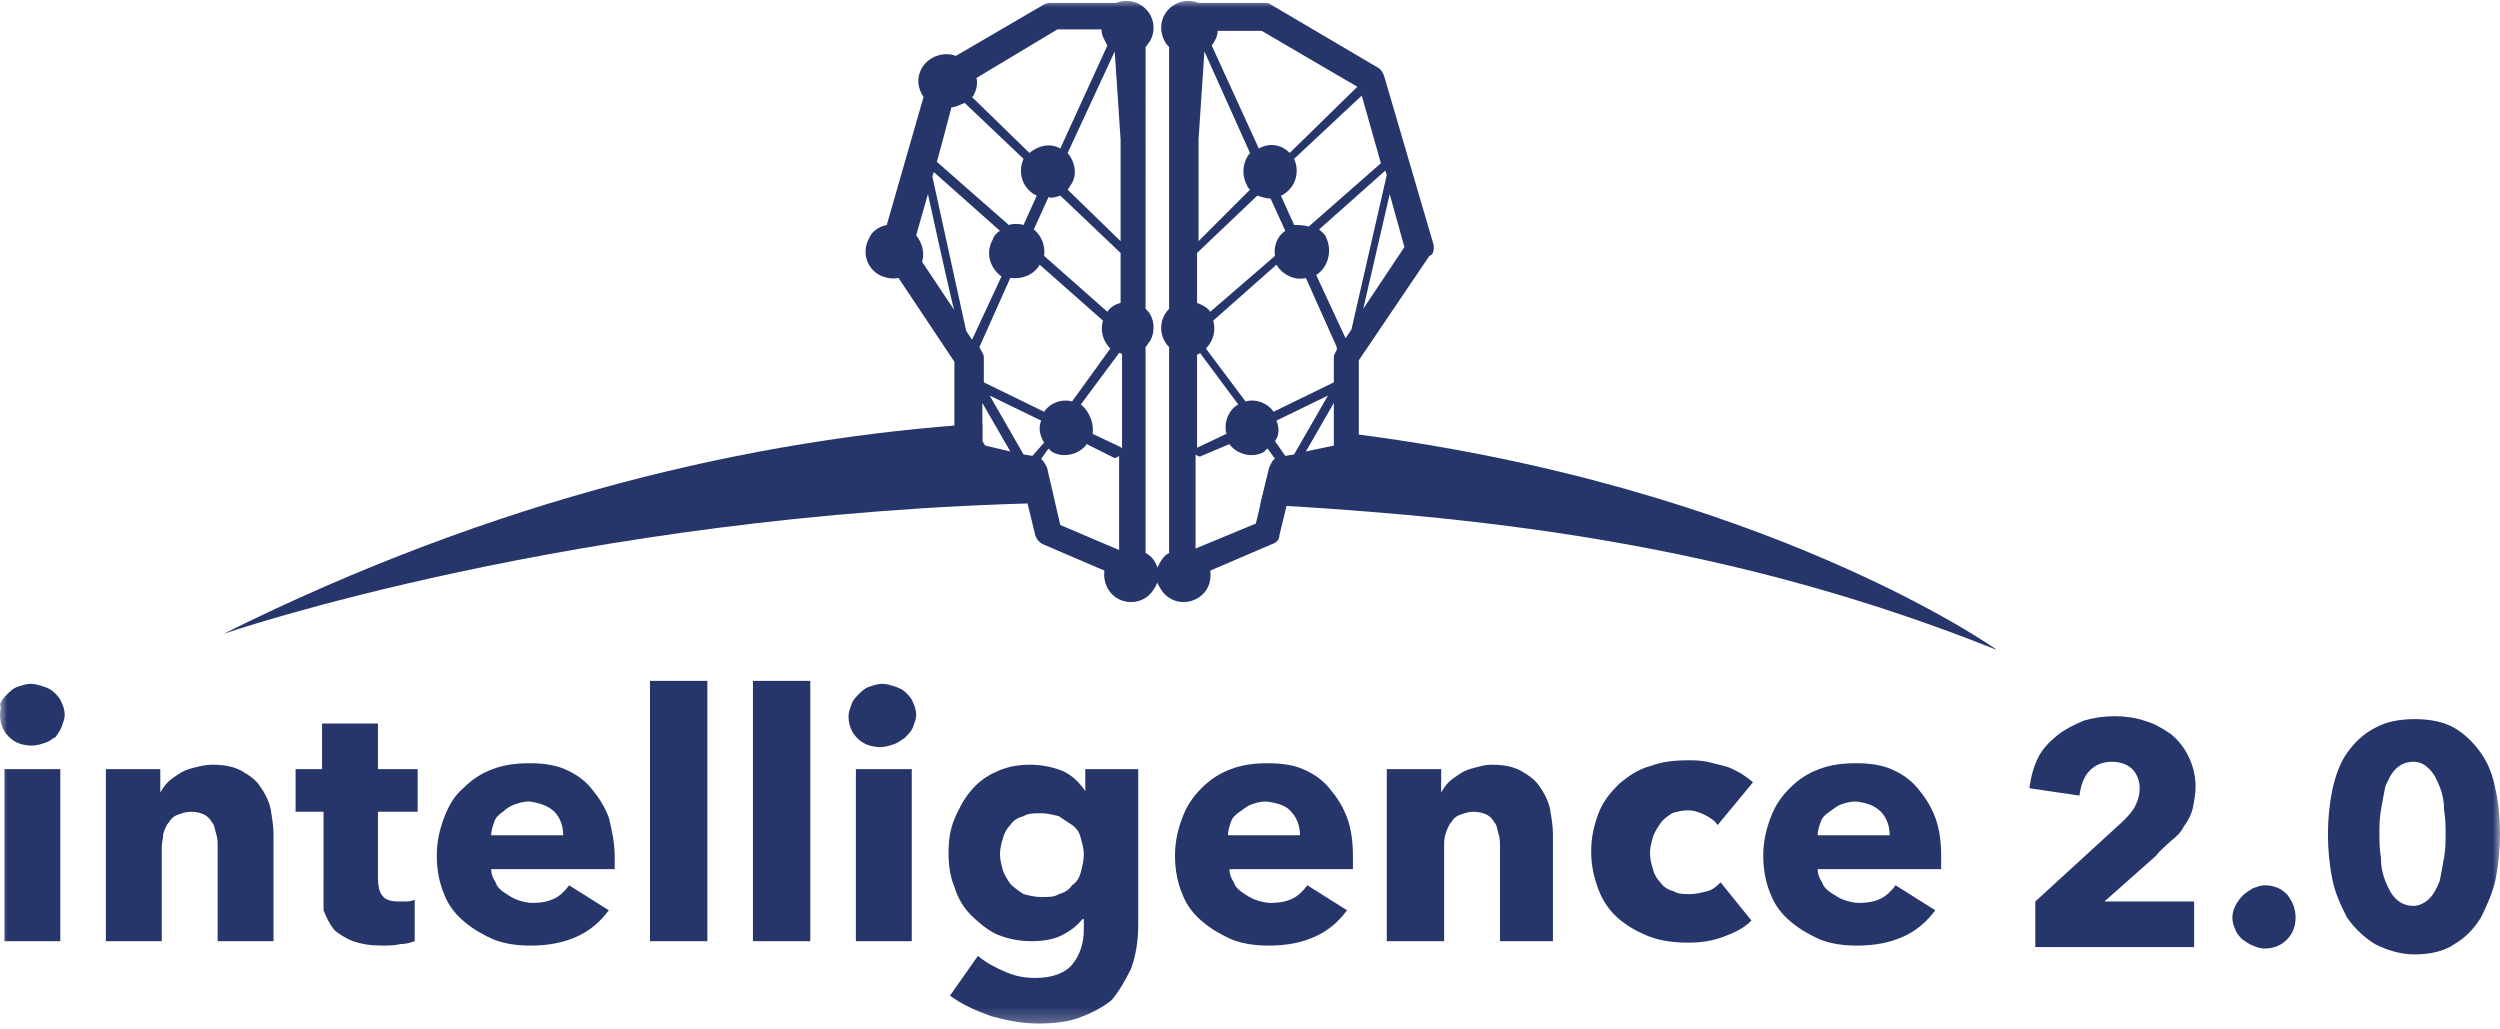 <?xml version="1.0" encoding="utf-8"?>
<!-- Generator: Adobe Illustrator 24.0.0, SVG Export Plug-In . SVG Version: 6.00 Build 0)  -->
<svg version="1.1" id="Layer_1" xmlns="http://www.w3.org/2000/svg" xmlns:xlink="http://www.w3.org/1999/xlink" x="0px" y="0px"
	 viewBox="0 0 170 70" style="enable-background:new 0 0 170 70;" xml:space="preserve">
<style type="text/css">
	.st0{fill:none;}
	.st1{filter:url(#Adobe_OpacityMaskFilter);}
	.st2{fill:#FFFFFF;}
	.st3{mask:url(#mask-2_2_);}
	.st4{fill-rule:evenodd;clip-rule:evenodd;fill:#26356A;}
</style>
<title>logo-intell20</title>
<g>
	<g>
		<rect id="rect-1_1_" y="0" class="st0" width="170" height="69.6"/>
	</g>
	<defs>
		<filter id="Adobe_OpacityMaskFilter" filterUnits="userSpaceOnUse" x="0" y="0" width="170" height="69.6">
			<feColorMatrix  type="matrix" values="1 0 0 0 0  0 1 0 0 0  0 0 1 0 0  0 0 0 1 0"/>
		</filter>
	</defs>
	<mask maskUnits="userSpaceOnUse" x="0" y="0" width="170" height="69.6" id="mask-2_2_">
		<rect y="0" class="st1" width="170" height="69.6"/>
		<g>
			<rect id="rect-1_3_" y="0" class="st2" width="170" height="69.6"/>
		</g>
	</mask>
	<g class="st3">
		<path class="st4" d="M97.5,16.7L94.1,5.1c-0.1-0.2-0.2-0.4-0.4-0.5l-7.3-4.3c-0.1-0.1-0.3-0.1-0.5-0.1h-4.4
			c-0.5-0.2-1.1-0.2-1.6,0.1c-0.9,0.5-1.2,1.6-0.7,2.5c0.1,0.2,0.2,0.3,0.3,0.4V21c-0.6,0.6-0.7,1.5-0.3,2.2
			c0.1,0.2,0.2,0.3,0.3,0.4v14c-0.4,0.2-0.6,0.6-0.8,1c-0.1-0.4-0.4-0.8-0.8-1v-14c0.1-0.1,0.2-0.3,0.3-0.4c0.4-0.7,0.3-1.7-0.3-2.2
			V3.2c0.1-0.1,0.2-0.3,0.3-0.4c0.5-0.9,0.2-2-0.7-2.5c-0.5-0.3-1.1-0.3-1.6-0.1h-4.4c-0.2,0-0.3,0-0.5,0.1l-6,3.5
			c-0.8-0.3-1.8,0-2.3,0.8c-0.4,0.7-0.3,1.4,0.1,2l-2.5,8.7c-0.5,0.1-1,0.4-1.2,0.9c-0.5,0.9-0.2,2,0.7,2.5c0.4,0.2,0.9,0.3,1.3,0.2
			l3.8,5.7v4.8c-0.5,0.1-0.9,0.4-1.2,0.9c-0.5,0.9-0.2,2,0.7,2.5c0.9,0.5,1.9,0.2,2.5-0.6l2.6,0.5l0.9,3.7c0.1,0.3,0.3,0.5,0.5,0.6
			l4.2,1.8c-0.1,0.7,0.2,1.5,0.9,1.9c0.9,0.5,2,0.2,2.5-0.7c0.1-0.1,0.1-0.2,0.2-0.4c0,0.1,0.1,0.2,0.2,0.4c0.5,0.9,1.6,1.2,2.5,0.7
			c0.7-0.4,1-1.1,0.9-1.9l4.2-1.8c0.3-0.1,0.5-0.3,0.5-0.6l0.9-3.7l3.8-0.8c0.4-0.1,0.7-0.5,0.7-0.9v-6.5l4.8-7.1
			C97.5,17.3,97.5,17,97.5,16.7z M74.9,2h-3l-5.5,3.3c0.1,0.4,0,0.8-0.2,1.2c0,0-0.1,0.1-0.1,0.1l3.9,3.8c0.6-0.5,1.4-0.7,2.1-0.3
			l3.2-7C75.1,2.7,74.9,2.4,74.9,2z M92.3,5.9l-4.6,4.5c-0.6-0.6-1.4-0.7-2.1-0.3l-3.2-7c0.2-0.3,0.4-0.6,0.4-1h3L92.3,5.9z
			 M76.2,9.5l-0.4-6l-3.2,6.9c0.5,0.6,0.7,1.5,0.2,2.2c-0.1,0.1-0.1,0.2-0.2,0.3l3.6,3.5C76.2,16.4,76.2,9.5,76.2,9.5z M85,12.9
			c-0.1-0.1-0.2-0.2-0.2-0.3c-0.4-0.7-0.3-1.6,0.2-2.2l-3.1-6.9l-0.4,6v6.9L85,12.9z M89,15.4l4.9-4.3l-1.3-4.6L88,10.8
			c0.4,0.9,0.1,1.9-0.7,2.4c-0.1,0.1-0.2,0.1-0.2,0.1l0.9,2C88.3,15.3,88.6,15.3,89,15.4z M64.7,7.3c0.3,0,0.6-0.2,0.9-0.3l4,3.8
			c-0.4,0.9-0.1,1.9,0.7,2.4l0.2,0.1l-0.9,2c-0.3-0.1-0.7-0.1-1,0l-4.9-4.3C63.7,11.1,64.7,7.3,64.7,7.3z M89.5,18.7l2,4.3l0.4-0.6
			l2.4-10.5l-0.1-0.3l-4.5,4c0.2,0.2,0.4,0.3,0.5,0.6C90.6,17.1,90.3,18.2,89.5,18.7z M63.5,11.7l4.5,4c-0.2,0.1-0.4,0.3-0.5,0.6
			c-0.5,0.9-0.2,1.9,0.6,2.5l-2,4.3l-0.4-0.6L63.4,12C63.4,12,63.5,11.7,63.5,11.7z M63.1,13.2l-0.8,2.8c0.4,0.5,0.6,1.2,0.4,1.8
			l2.2,3.3C64.8,21,63.1,13.2,63.1,13.2z M94.5,13.2L92.7,21l2.8-4.2L94.5,13.2z M72.1,13.3l4.1,3.9v3.4c-0.4,0.1-0.7,0.3-0.9,0.6
			l-4.3-3.8c0.1-0.7-0.2-1.4-0.7-1.8l1-2.2C71.5,13.5,71.8,13.4,72.1,13.3z M86.7,17.4l-4.4,3.8c-0.2-0.3-0.6-0.5-0.9-0.6v-3.4
			l4.1-3.9c0.3,0.1,0.6,0.2,0.9,0.2l1,2.2C86.8,16.1,86.6,16.8,86.7,17.4z M71,28c0.4-0.6,1.2-0.9,1.9-0.7l2.6-3.6
			c-0.5-0.5-0.7-1.2-0.5-1.9L70.7,18c0,0,0,0,0,0c-0.4,0.7-1.2,1-2,0.9l-2.1,4.7l0.1,0.2c0.1,0.2,0.2,0.3,0.2,0.5V26L71,28z
			 M90.9,23.8c-0.1,0.2-0.2,0.3-0.2,0.5V26l-4.1,2c-0.4-0.6-1.2-0.9-1.9-0.7L82,23.7c0.5-0.5,0.7-1.2,0.5-1.9l4.3-3.8c0,0,0,0,0,0
			c0.4,0.7,1.3,1.1,2,0.9l2.1,4.7L90.9,23.8z M81.4,24.1c0.1,0,0.1,0,0.2-0.1l2.6,3.5c-0.7,0.4-1,1.3-0.8,2l-1.9,0.9
			c0,0-0.1,0-0.1,0.1V24.1z M73.5,27.5l2.6-3.5c0.1,0,0.1,0,0.2,0.1v6.4c0,0-0.1-0.1-0.1-0.1l-1.9-0.9C74.4,28.8,74.1,28,73.5,27.5z
			 M70.2,31l-0.6-0.1l-2.3-4l3.5,1.7c-0.2,0.5-0.1,1,0.2,1.5L70.2,31z M86.7,30l0.7,1l0.6-0.1l2.3-4l-3.5,1.7
			C87,29.1,87,29.6,86.7,30z M66.8,27.4V30c0.1,0.1,0.1,0.2,0.2,0.3l1.7,0.4L66.8,27.4z M88.8,30.7l1.9-3.3v2.9L88.8,30.7z
			 M71.2,31.8c-0.1-0.2-0.2-0.4-0.4-0.6l0.5-0.7l0.2,0.2c0.8,0.5,1.9,0.2,2.4-0.5l1.8,0.9c0.1,0.1,0.3,0,0.4-0.1v6.4l-4-1.7
			L71.2,31.8z M85.4,35.6l0.9-3.8c0.1-0.2,0.2-0.5,0.4-0.6l-0.5-0.7c-0.1,0.1-0.2,0.1-0.2,0.2c-0.8,0.5-1.9,0.2-2.4-0.5L81.7,31
			c-0.1,0.1-0.3,0-0.4-0.1v6.4L85.4,35.6z"/>
		<path class="st4" d="M86.8,32.2l-0.1,0.1l-0.1-0.1l-0.4,0.1l-0.5,2c16.4,0.9,32.6,2.9,50.1,9.9c0,0-15.8-11.3-44.6-14.8l-0.9,2
			L86.8,32.2L86.8,32.2z"/>
		<path class="st4" d="M70.4,32.2L70.4,32.2l-0.1,0l-3.5-0.7v-2.7c-15.6,1-33.1,5.1-51.6,14.3c0,0,23.8-8.2,56.1-8.9l-0.4-1.8
			C70.8,32.3,70.4,32.2,70.4,32.2z"/>
		<path class="st4" d="M138.4,64.3v-3l5.9-5.4c0.4-0.4,0.7-0.7,0.9-1.1c0.2-0.4,0.3-0.8,0.3-1.2c0-0.5-0.2-1-0.5-1.3
			c-0.3-0.3-0.8-0.5-1.4-0.5c-0.6,0-1.1,0.2-1.5,0.6c-0.4,0.4-0.6,1-0.7,1.7l-3.4-0.5c0.1-0.8,0.3-1.5,0.6-2.1
			c0.3-0.6,0.8-1.1,1.3-1.5c0.5-0.4,1.1-0.7,1.8-1c0.7-0.2,1.4-0.3,2.1-0.3c0.7,0,1.4,0.1,2,0.3c0.7,0.2,1.2,0.5,1.8,0.9
			c0.5,0.4,0.9,0.9,1.2,1.5c0.3,0.6,0.5,1.3,0.5,2.1c0,0.5-0.1,1-0.2,1.5c-0.1,0.4-0.3,0.8-0.6,1.2c-0.2,0.4-0.5,0.7-0.9,1
			c-0.3,0.3-0.7,0.6-1,1l-3.5,3.1h6.1v3.1H138.4L138.4,64.3z"/>
		<path class="st4" d="M156.1,62.4c0,0.6-0.2,1.1-0.6,1.5c-0.4,0.4-0.9,0.6-1.5,0.6c-0.3,0-0.6-0.1-0.8-0.2
			c-0.3-0.1-0.5-0.3-0.7-0.4c-0.2-0.2-0.4-0.4-0.5-0.7c-0.1-0.2-0.2-0.5-0.2-0.8c0-0.3,0.1-0.6,0.2-0.8s0.3-0.5,0.5-0.7
			s0.4-0.3,0.7-0.5c0.3-0.1,0.5-0.2,0.8-0.2c0.6,0,1.1,0.2,1.5,0.6C155.9,61.3,156.1,61.8,156.1,62.4z"/>
		<path class="st4" d="M4.2,49.4c0.1-0.3,0.2-0.5,0.2-0.8c0-0.3-0.1-0.6-0.2-0.8c-0.1-0.3-0.3-0.5-0.5-0.7c-0.2-0.2-0.4-0.3-0.7-0.4
			c-0.3-0.1-0.6-0.2-0.9-0.2c-0.3,0-0.6,0.1-0.9,0.2c-0.3,0.1-0.5,0.3-0.7,0.5s-0.4,0.4-0.5,0.7C0.1,48.1,0,48.3,0,48.6
			c0,0.6,0.2,1.1,0.6,1.5s0.9,0.6,1.6,0.6c0.3,0,0.6-0.1,0.9-0.2c0.3-0.1,0.5-0.3,0.7-0.4C3.9,49.9,4.1,49.7,4.2,49.4z M0.3,52.3V64
			h3.8V52.3H0.3z"/>
		<path class="st4" d="M14.8,64v-6.4c0-0.3,0-0.6-0.1-0.9c-0.1-0.3-0.1-0.6-0.3-0.8c-0.1-0.2-0.3-0.4-0.5-0.5
			c-0.2-0.1-0.5-0.2-0.9-0.2s-0.6,0.1-0.9,0.2s-0.5,0.3-0.6,0.5c-0.2,0.2-0.3,0.5-0.4,0.8C11.1,57,11,57.3,11,57.6V64H7.2V52.3h3.7
			v1.6h0c0.1-0.2,0.3-0.5,0.5-0.7c0.2-0.2,0.5-0.4,0.8-0.6c0.3-0.2,0.6-0.3,1-0.4S14,52,14.4,52c0.8,0,1.4,0.1,2,0.4
			c0.5,0.3,1,0.6,1.3,1.1c0.3,0.4,0.6,1,0.7,1.5c0.1,0.6,0.2,1.2,0.2,1.7V64L14.8,64C14.8,64,14.8,64,14.8,64z"/>
		<path class="st4" d="M25.7,55.2v4.5c0,0.5,0.1,1,0.3,1.2c0.2,0.3,0.6,0.4,1.1,0.4c0.2,0,0.4,0,0.6,0c0.2,0,0.4-0.1,0.5-0.1l0,2.8
			c-0.3,0.1-0.6,0.2-1,0.2c-0.4,0.1-0.8,0.1-1.2,0.1c-0.8,0-1.4-0.1-2-0.3c-0.5-0.2-1-0.5-1.3-0.8c-0.3-0.4-0.5-0.8-0.7-1.3
			C22,61.3,22,60.7,22,60.1v-4.9h-1.9v-2.9h1.8v-3.1h3.8v3.1h2.7v2.9H25.7z"/>
		<path class="st4" d="M41.8,58.8v-0.5c0-1-0.2-1.9-0.4-2.7c-0.3-0.8-0.7-1.4-1.2-2c-0.5-0.6-1.1-1-1.8-1.3
			c-0.7-0.3-1.5-0.4-2.4-0.4c-0.9,0-1.7,0.1-2.5,0.4c-0.8,0.3-1.4,0.7-2,1.3c-0.6,0.5-1,1.2-1.3,2c-0.3,0.8-0.5,1.6-0.5,2.6
			c0,1,0.2,1.9,0.5,2.6c0.3,0.8,0.8,1.4,1.4,1.9c0.6,0.5,1.3,0.9,2,1.2c0.8,0.3,1.6,0.4,2.5,0.4c1.2,0,2.2-0.2,3.1-0.6
			c0.9-0.4,1.6-1,2.2-1.8l-2.7-1.7c-0.3,0.4-0.6,0.7-1,0.9c-0.4,0.2-0.9,0.3-1.5,0.3c-0.3,0-0.7-0.1-1-0.2c-0.3-0.1-0.6-0.3-0.9-0.5
			c-0.3-0.2-0.5-0.4-0.6-0.7c-0.2-0.3-0.3-0.6-0.3-0.9h8.4C41.8,59.1,41.8,58.9,41.8,58.8z M37.7,55.2c0.4,0.4,0.6,1,0.6,1.6v0h-4.9
			c0-0.3,0.1-0.6,0.2-0.9c0.1-0.3,0.3-0.5,0.6-0.7c0.2-0.2,0.5-0.4,0.8-0.5c0.3-0.1,0.6-0.2,1-0.2C36.7,54.6,37.3,54.8,37.7,55.2z"
			/>
		<path class="st4" d="M44.2,64V46.3h3.9V64C48.1,64,44.2,64,44.2,64z"/>
		<path class="st4" d="M51.2,64V46.3h3.9V64H51.2z"/>
		<path class="st4" d="M62.1,49.4c0.1-0.3,0.2-0.5,0.2-0.8c0-0.3-0.1-0.6-0.2-0.8c-0.1-0.3-0.3-0.5-0.5-0.7
			c-0.2-0.2-0.4-0.3-0.7-0.4c-0.3-0.1-0.6-0.2-0.9-0.2c-0.3,0-0.6,0.1-0.9,0.2c-0.3,0.1-0.5,0.3-0.7,0.5s-0.4,0.4-0.5,0.7
			c-0.1,0.3-0.2,0.5-0.2,0.8c0,0.6,0.2,1.1,0.6,1.5c0.4,0.4,0.9,0.6,1.6,0.6c0.3,0,0.6-0.1,0.9-0.2c0.3-0.1,0.5-0.3,0.7-0.4
			C61.8,49.9,62,49.7,62.1,49.4z M58.2,52.3V64H62V52.3H58.2z"/>
		<path class="st4" d="M76.9,65.9c0.3-0.8,0.5-1.8,0.5-3V52.3h-3.6v1.5h0c-0.4-0.6-0.9-1.1-1.6-1.4C71.4,52.1,70.7,52,70,52
			c-0.9,0-1.7,0.2-2.3,0.5c-0.7,0.3-1.3,0.8-1.7,1.3c-0.5,0.6-0.8,1.2-1.1,1.9c-0.3,0.7-0.4,1.5-0.4,2.3c0,0.8,0.1,1.6,0.4,2.3
			c0.2,0.7,0.6,1.4,1.1,1.9c0.5,0.5,1.1,1,1.7,1.3c0.7,0.3,1.5,0.5,2.4,0.5c0.8,0,1.5-0.1,2.1-0.4c0.6-0.3,1.1-0.7,1.4-1.1h0.1v0.7
			c0,1-0.3,1.8-0.8,2.4c-0.5,0.6-1.4,0.9-2.5,0.9c-0.7,0-1.3-0.1-2-0.4c-0.7-0.3-1.3-0.6-1.9-1.1l-1.9,2.7c0.8,0.6,1.7,1,2.8,1.4
			c1.1,0.3,2.1,0.5,3.2,0.5c1,0,2-0.1,2.8-0.4c0.8-0.3,1.6-0.7,2.2-1.2C76.1,67.4,76.5,66.7,76.9,65.9z M73.5,57
			c0.1,0.4,0.2,0.7,0.2,1.1c0,0.4-0.1,0.8-0.2,1.2c-0.1,0.4-0.3,0.7-0.6,0.9c-0.2,0.3-0.5,0.5-0.9,0.6c-0.3,0.2-0.7,0.2-1.2,0.2
			c-0.4,0-0.8-0.1-1.2-0.2c-0.3-0.2-0.6-0.4-0.9-0.7c-0.2-0.3-0.4-0.6-0.5-0.9c-0.1-0.4-0.2-0.7-0.2-1.1c0-0.4,0.1-0.8,0.2-1.1
			c0.1-0.4,0.3-0.7,0.5-0.9c0.2-0.3,0.5-0.5,0.9-0.6c0.3-0.2,0.7-0.2,1.2-0.2c0.4,0,0.8,0.1,1.2,0.2c0.3,0.2,0.6,0.4,0.9,0.6
			C73.2,56.3,73.4,56.6,73.5,57z"/>
		<path class="st4" d="M92,58.8v-0.5c0-1-0.1-1.9-0.4-2.7c-0.3-0.8-0.7-1.4-1.2-2c-0.5-0.6-1.1-1-1.8-1.3c-0.7-0.3-1.5-0.4-2.4-0.4
			c-0.9,0-1.7,0.1-2.5,0.4c-0.8,0.3-1.4,0.7-2,1.3s-1,1.2-1.3,2c-0.3,0.8-0.5,1.6-0.5,2.6c0,1,0.2,1.9,0.5,2.6
			c0.3,0.8,0.8,1.4,1.4,1.9c0.6,0.5,1.3,0.9,2,1.2c0.8,0.3,1.6,0.4,2.5,0.4c1.2,0,2.2-0.2,3.1-0.6c0.9-0.4,1.6-1,2.2-1.8l-2.7-1.7
			c-0.3,0.4-0.6,0.7-1,0.9c-0.4,0.2-0.9,0.3-1.5,0.3c-0.3,0-0.7-0.1-1-0.2c-0.3-0.1-0.6-0.3-0.9-0.5c-0.3-0.2-0.5-0.4-0.6-0.7
			c-0.2-0.3-0.3-0.6-0.3-0.9h8.4C92,59.1,92,58.9,92,58.8z M87.8,55.2c0.4,0.4,0.6,1,0.6,1.6v0h-4.9c0-0.3,0.1-0.6,0.2-0.9
			c0.1-0.3,0.3-0.5,0.6-0.7s0.5-0.4,0.8-0.5c0.3-0.1,0.6-0.2,1-0.2C86.9,54.6,87.5,54.8,87.8,55.2z"/>
		<path class="st4" d="M102,64v-6.4c0-0.3,0-0.6-0.1-0.9c-0.1-0.3-0.1-0.6-0.3-0.8c-0.1-0.2-0.3-0.4-0.5-0.5s-0.5-0.2-0.9-0.2
			s-0.6,0.1-0.9,0.2s-0.5,0.3-0.6,0.5c-0.2,0.2-0.3,0.5-0.4,0.8c-0.1,0.3-0.1,0.6-0.1,0.9V64h-3.9V52.3h3.7v1.6h0
			c0.1-0.2,0.3-0.5,0.5-0.7c0.2-0.2,0.5-0.4,0.8-0.6c0.3-0.2,0.6-0.3,1-0.4s0.7-0.2,1.1-0.2c0.8,0,1.4,0.1,2,0.4
			c0.5,0.3,1,0.6,1.3,1.1c0.3,0.4,0.6,1,0.7,1.5c0.1,0.6,0.2,1.2,0.2,1.7V64L102,64L102,64z"/>
		<path class="st4" d="M116.8,56.1c-0.2-0.3-0.5-0.5-0.9-0.7c-0.4-0.2-0.8-0.3-1.1-0.3c-0.4,0-0.8,0.1-1.1,0.2
			c-0.3,0.2-0.6,0.4-0.8,0.7c-0.2,0.3-0.4,0.6-0.5,0.9c-0.1,0.4-0.2,0.7-0.2,1.1c0,0.4,0.1,0.8,0.2,1.1c0.1,0.4,0.3,0.7,0.5,0.9
			c0.2,0.3,0.5,0.5,0.9,0.6c0.3,0.2,0.7,0.2,1.1,0.2c0.4,0,0.8-0.1,1.2-0.2c0.4-0.1,0.7-0.4,0.9-0.6l2.1,2.6
			c-0.5,0.5-1.1,0.8-1.9,1.1c-0.8,0.3-1.6,0.4-2.4,0.4c-0.9,0-1.8-0.1-2.6-0.4s-1.5-0.7-2.1-1.2c-0.6-0.5-1.1-1.2-1.4-2
			c-0.3-0.8-0.5-1.6-0.5-2.6c0-1,0.2-1.8,0.5-2.6c0.3-0.8,0.8-1.4,1.4-2c0.6-0.5,1.3-1,2.1-1.2c0.8-0.3,1.6-0.4,2.6-0.4
			c0.4,0,0.8,0,1.3,0.1c0.4,0.1,0.8,0.2,1.2,0.3c0.4,0.1,0.7,0.3,1.1,0.5c0.3,0.2,0.6,0.4,0.8,0.6L116.8,56.1z"/>
		<path class="st4" d="M132,58.8v-0.5c0-1-0.1-1.9-0.4-2.7c-0.3-0.8-0.7-1.4-1.2-2c-0.5-0.6-1.1-1-1.8-1.3c-0.7-0.3-1.5-0.4-2.4-0.4
			c-0.9,0-1.7,0.1-2.5,0.4c-0.8,0.3-1.4,0.7-2,1.3s-1,1.2-1.3,2c-0.3,0.8-0.5,1.6-0.5,2.6c0,1,0.2,1.9,0.5,2.6
			c0.3,0.8,0.8,1.4,1.4,1.9c0.6,0.5,1.3,0.9,2,1.2c0.8,0.3,1.6,0.4,2.5,0.4c1.2,0,2.2-0.2,3.1-0.6c0.9-0.4,1.6-1,2.2-1.8l-2.7-1.7
			c-0.3,0.4-0.6,0.7-1,0.9s-0.9,0.3-1.5,0.3c-0.3,0-0.7-0.1-1-0.2c-0.3-0.1-0.6-0.3-0.9-0.5c-0.3-0.2-0.5-0.4-0.6-0.7
			c-0.2-0.3-0.3-0.6-0.3-0.9h8.4C132,59.1,132,58.9,132,58.8z M127.9,55.2c0.4,0.4,0.6,1,0.6,1.6v0h-4.9c0-0.3,0.1-0.6,0.2-0.9
			c0.1-0.3,0.3-0.5,0.6-0.7s0.5-0.4,0.8-0.5c0.3-0.1,0.6-0.2,1-0.2C127,54.6,127.5,54.8,127.9,55.2z"/>
		<path class="st4" d="M169.7,59.8c0.2-1,0.3-2,0.3-3.1c0-1.1-0.1-2.1-0.3-3c-0.2-1-0.5-1.8-1-2.5c-0.5-0.7-1.1-1.3-1.8-1.7
			c-0.7-0.4-1.6-0.6-2.7-0.6s-2,0.2-2.7,0.6c-0.8,0.4-1.4,1-1.9,1.7c-0.5,0.7-0.8,1.6-1,2.5c-0.2,1-0.3,2-0.3,3
			c0,1.1,0.1,2.1,0.3,3.1c0.2,1,0.6,1.8,1,2.6c0.5,0.7,1.1,1.3,1.9,1.8c0.8,0.4,1.7,0.7,2.7,0.7s2-0.2,2.7-0.7
			c0.7-0.4,1.3-1,1.8-1.8C169.1,61.6,169.5,60.7,169.7,59.8z M166.2,55.1c0.1,0.6,0.1,1.1,0.1,1.6c0,0.5,0,1-0.1,1.6
			c-0.1,0.6-0.2,1.1-0.3,1.6c-0.2,0.5-0.4,0.9-0.7,1.2c-0.3,0.3-0.7,0.5-1.1,0.5c-0.5,0-0.9-0.2-1.2-0.5c-0.3-0.3-0.5-0.7-0.7-1.2
			c-0.2-0.5-0.3-1-0.3-1.6c-0.1-0.6-0.1-1.1-0.1-1.6c0-0.5,0-1,0.1-1.6c0.1-0.6,0.2-1.1,0.3-1.6c0.2-0.5,0.4-0.9,0.7-1.2
			c0.3-0.3,0.7-0.5,1.2-0.5c0.5,0,0.8,0.2,1.1,0.5c0.3,0.3,0.5,0.7,0.7,1.2C166.1,54,166.2,54.5,166.2,55.1z"/>
	</g>
</g>
</svg>
